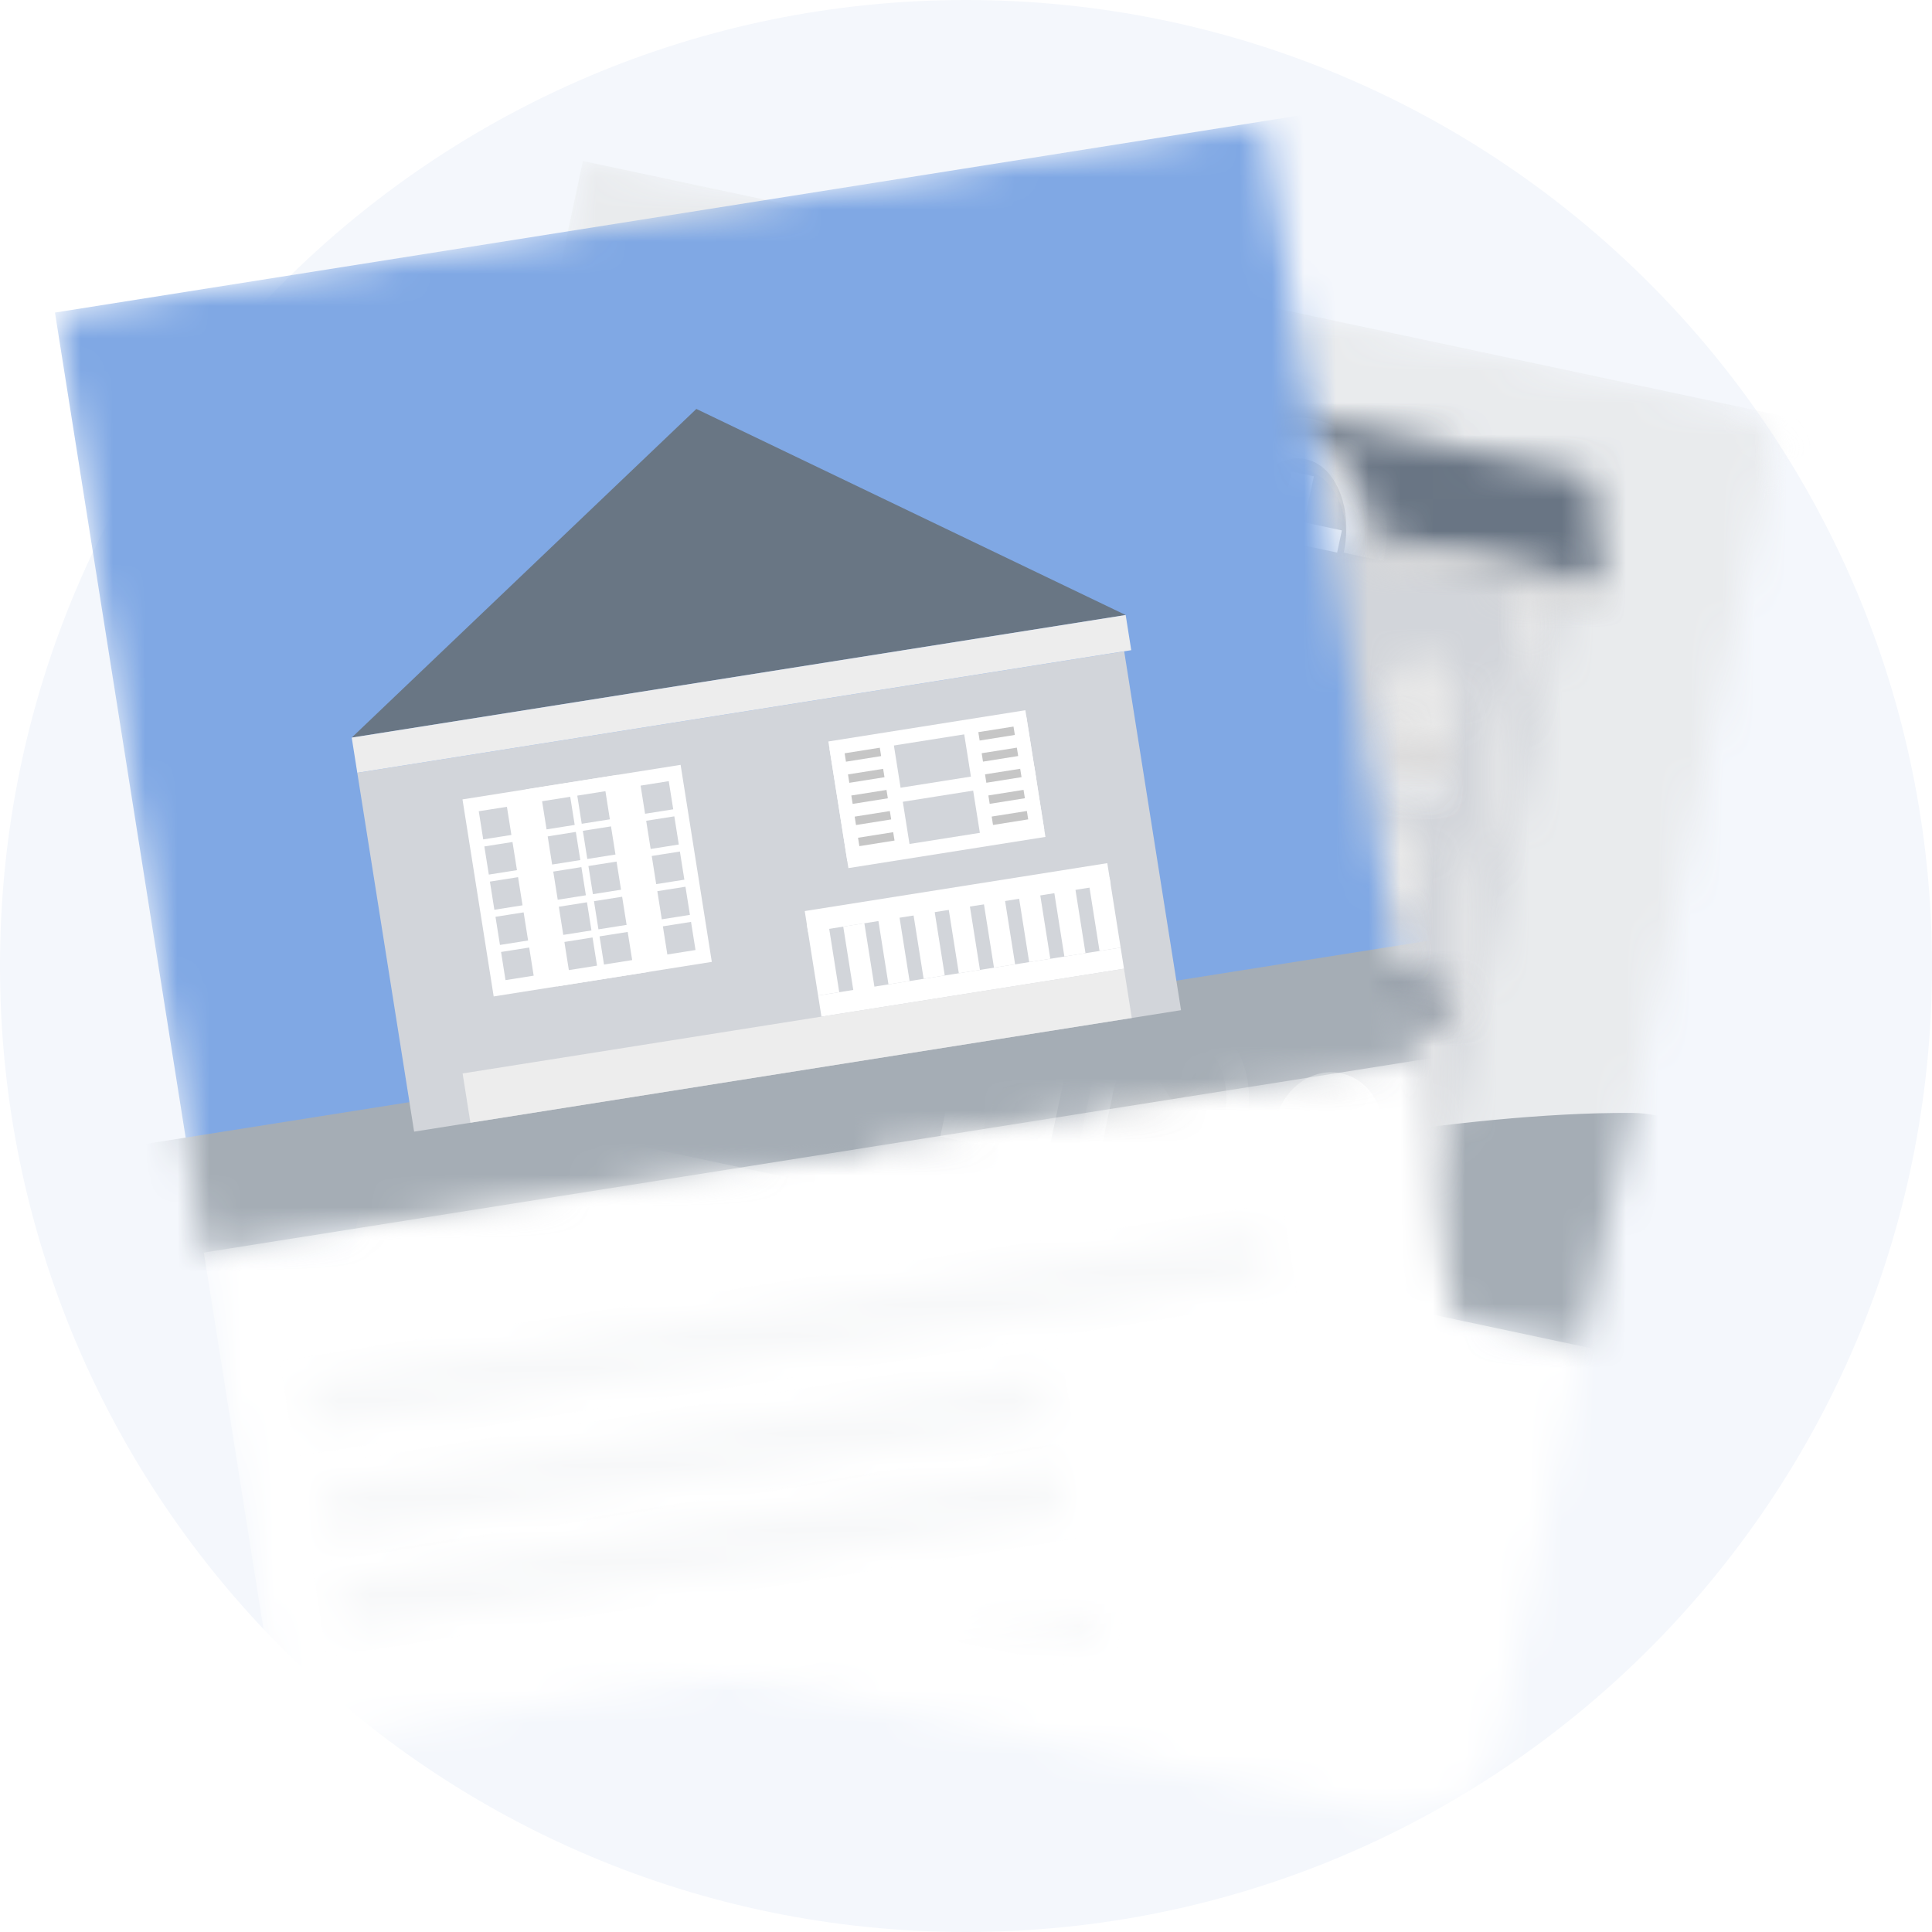 <svg width="60" height="60" fill="none" xmlns="http://www.w3.org/2000/svg"><path fill-rule="evenodd" clip-rule="evenodd" d="M30 60C13.431 60 0 46.569 0 30 0 13.431 13.431 0 30 0c16.569 0 30 13.431 30 30 0 16.569-13.431 30-30 30z" fill="#F4F7FC"/><mask id="a" maskUnits="userSpaceOnUse" x="0" y="0" width="60" height="60"><path fill-rule="evenodd" clip-rule="evenodd" d="M30 60C13.431 60 0 46.569 0 30 0 13.431 13.431 0 30 0c16.569 0 30 13.431 30 30 0 16.569-13.431 30-30 30z" fill="#fff"/></mask><g mask="url(#a)"><mask id="b" maskUnits="userSpaceOnUse" x="11" y="4" width="45" height="38"><path fill-rule="evenodd" clip-rule="evenodd" d="M18.102 5l37.17 7.9-6.145 28.91-37.17-7.9L18.102 5z" fill="#fff"/></mask><g mask="url(#b)" fill-rule="evenodd" clip-rule="evenodd"><path d="M18.102 5l38.546 8.193-6.437 30.286-38.546-8.193L18.102 5z" fill="#E9EBED"/><path d="M52.372 44.502L8.797 35.24l2.783-9.284s4.365 5.153 10.769 6.794c6.403 1.64 15.7 3.281 15.7 3.281s7.19-1.5 12.618-1.468c5.429.032 1.705 9.94 1.705 9.94z" fill="#A5ADB5"/></g><mask id="c" maskUnits="userSpaceOnUse" x="8" y="33" width="42" height="24"><path fill-rule="evenodd" clip-rule="evenodd" d="M11.957 33.91l37.17 7.9-3.22 15.143-37.169-7.9 3.22-15.144z" fill="#fff"/></mask><g mask="url(#c)"><path fill-rule="evenodd" clip-rule="evenodd" d="M11.957 33.91l38.546 8.193-3.511 16.52-38.546-8.194 3.511-16.52z" fill="#fff"/></g><mask id="d" maskUnits="userSpaceOnUse" x="13" y="38" width="30" height="9"><path fill-rule="evenodd" clip-rule="evenodd" d="M13.529 38.79l29.368 6.243-.312 1.468-29.368-6.242.312-1.469z" fill="#fff"/></mask><g mask="url(#d)"><path fill-rule="evenodd" clip-rule="evenodd" d="M12.95 37.9l30.838 6.555-.625 2.936-30.837-6.554.625-2.937z" fill="#F7F8F9"/></g><mask id="e" maskUnits="userSpaceOnUse" x="12" y="42" width="23" height="7"><path fill-rule="evenodd" clip-rule="evenodd" d="M12.826 42.094l22.027 4.682-.312 1.468-22.027-4.681.313-1.469z" fill="#fff"/></mask><g mask="url(#e)"><path fill-rule="evenodd" clip-rule="evenodd" d="M12.248 41.204l23.495 4.994-.624 2.937-23.495-4.994.624-2.937z" fill="#F7F8F9"/></g><mask id="f" maskUnits="userSpaceOnUse" x="11" y="44" width="24" height="8"><path fill-rule="evenodd" clip-rule="evenodd" d="M12.218 44.958l22.026 4.681-.312 1.469-22.026-4.682.312-1.468z" fill="#fff"/></mask><g mask="url(#f)"><path fill-rule="evenodd" clip-rule="evenodd" d="M11.64 44.067l23.495 4.994-.625 2.937-23.494-4.994.624-2.937z" fill="#F7F8F9"/></g><mask id="g" maskUnits="userSpaceOnUse" x="26" y="11" width="24" height="30"><path fill-rule="evenodd" clip-rule="evenodd" d="M32.262 11.192L49.38 14.83l-5.465 25.71-17.117-3.64 5.464-25.708z" fill="#fff"/></mask><g mask="url(#g)"><path fill-rule="evenodd" clip-rule="evenodd" d="M24.747 38.935l20.215 4.296 6.296-29.62-20.215-4.297-6.296 29.62z" fill="#D2D5DA"/></g><mask id="h" maskUnits="userSpaceOnUse" x="27" y="14" width="6" height="24"><path fill-rule="evenodd" clip-rule="evenodd" d="M32.11 14.46l.519.11-4.794 22.551-.519-.11 4.794-22.552z" fill="#fff"/></mask><g mask="url(#h)"><path fill-rule="evenodd" clip-rule="evenodd" d="M25.265 39.045l3.616.768 5.625-26.463-3.616-.768-5.625 26.463z" fill="#F6F6F6"/></g><mask id="i" maskUnits="userSpaceOnUse" x="31" y="15" width="2" height="2"><path fill-rule="evenodd" clip-rule="evenodd" d="M31.976 15.09l.518.111-.268 1.263-.519-.11.269-1.263z" fill="#fff"/></mask><g mask="url(#i)"><path fill-rule="evenodd" clip-rule="evenodd" d="M29.83 17.573l3.615.77.927-4.361-3.616-.769-.927 4.36z" fill="#ECECEC"/></g><mask id="j" maskUnits="userSpaceOnUse" x="42" y="17" width="7" height="24"><path fill-rule="evenodd" clip-rule="evenodd" d="M47.57 17.746l.52.11-4.794 22.551-.519-.11 4.794-22.551z" fill="#fff"/></mask><g mask="url(#j)"><path fill-rule="evenodd" clip-rule="evenodd" d="M40.726 42.331l3.616.769 5.625-26.464-3.616-.768-5.625 26.463z" fill="#EFEFEF"/></g><mask id="k" maskUnits="userSpaceOnUse" x="47" y="18" width="1" height="2"><path fill-rule="evenodd" clip-rule="evenodd" d="M47.436 18.377l.52.11-.27 1.264-.518-.11.268-1.264z" fill="#fff"/></mask><g mask="url(#k)"><path fill-rule="evenodd" clip-rule="evenodd" d="M45.29 20.86l3.616.768.927-4.36-3.616-.769-.927 4.36z" fill="#E8E8E8"/></g><mask id="l" maskUnits="userSpaceOnUse" x="29" y="27" width="1" height="2"><path fill-rule="evenodd" clip-rule="evenodd" d="M29.358 27.405l.519.11-.269 1.264-.518-.11.268-1.264z" fill="#fff"/></mask><g mask="url(#l)"><path fill-rule="evenodd" clip-rule="evenodd" d="M27.212 29.888l3.616.769.927-4.36-3.616-.77-.927 4.361z" fill="#ECECEC"/></g><mask id="m" maskUnits="userSpaceOnUse" x="27" y="36" width="1" height="2"><path fill-rule="evenodd" clip-rule="evenodd" d="M27.412 36.562l.518.11-.095.45-.519-.111.096-.449z" fill="#fff"/></mask><g mask="url(#m)"><path fill-rule="evenodd" clip-rule="evenodd" d="M25.265 39.045l3.616.768.927-4.36-3.616-.769-.927 4.36z" fill="#ECECEC"/></g><mask id="n" maskUnits="userSpaceOnUse" x="44" y="30" width="2" height="3"><path fill-rule="evenodd" clip-rule="evenodd" d="M44.819 30.692l.519.11-.269 1.263-.519-.11.269-1.263z" fill="#fff"/></mask><g mask="url(#n)"><path fill-rule="evenodd" clip-rule="evenodd" d="M42.672 33.174l3.617.769.926-4.36-3.616-.77-.926 4.361z" fill="#E8E8E8"/></g><mask id="o" maskUnits="userSpaceOnUse" x="42" y="39" width="2" height="2"><path fill-rule="evenodd" clip-rule="evenodd" d="M42.873 39.849l.518.11-.095.448-.519-.11.096-.448z" fill="#fff"/></mask><g mask="url(#o)"><path fill-rule="evenodd" clip-rule="evenodd" d="M40.726 42.331l3.616.769.927-4.36-3.616-.77-.927 4.361z" fill="#E8E8E8"/></g><mask id="p" maskUnits="userSpaceOnUse" x="28" y="36" width="2" height="2"><path fill-rule="evenodd" clip-rule="evenodd" d="M28.45 36.783l1.037.22-.096.449-1.037-.22.095-.45z" fill="#fff"/></mask><g mask="url(#p)"><path fill-rule="evenodd" clip-rule="evenodd" d="M26.303 39.265l4.135.88.927-4.361-4.135-.88-.927 4.361z" fill="#F3F3F3"/></g><mask id="q" maskUnits="userSpaceOnUse" x="29" y="37" width="3" height="1"><path fill-rule="evenodd" clip-rule="evenodd" d="M30.005 37.114l1.038.22-.096.449-1.037-.22.095-.45z" fill="#fff"/></mask><g mask="url(#q)"><path fill-rule="evenodd" clip-rule="evenodd" d="M27.859 39.596l4.135.879.927-4.36-4.135-.88-.927 4.361z" fill="#F3F3F3"/></g><mask id="r" maskUnits="userSpaceOnUse" x="31" y="37" width="2" height="2"><path fill-rule="evenodd" clip-rule="evenodd" d="M31.561 37.444l1.038.22-.095.45-1.038-.221.095-.449z" fill="#fff"/></mask><g mask="url(#r)"><path fill-rule="evenodd" clip-rule="evenodd" d="M29.415 39.927l4.135.879.927-4.36-4.135-.88-.927 4.36z" fill="#F3F3F3"/></g><mask id="s" maskUnits="userSpaceOnUse" x="38" y="38" width="2" height="2"><path fill-rule="evenodd" clip-rule="evenodd" d="M38.305 38.878l1.037.22-.095.449-1.038-.22.096-.45z" fill="#fff"/></mask><g mask="url(#s)"><path fill-rule="evenodd" clip-rule="evenodd" d="M36.158 41.36l4.135.88.927-4.361-4.135-.88-.927 4.361z" fill="#F3F3F3"/></g><mask id="t" maskUnits="userSpaceOnUse" x="39" y="39" width="2" height="1"><path fill-rule="evenodd" clip-rule="evenodd" d="M39.861 39.208l1.037.22-.095.45-1.037-.221.095-.449z" fill="#fff"/></mask><g mask="url(#t)"><path fill-rule="evenodd" clip-rule="evenodd" d="M37.715 41.691l4.134.879.927-4.36-4.135-.88-.926 4.361z" fill="#F3F3F3"/></g><mask id="u" maskUnits="userSpaceOnUse" x="41" y="39" width="2" height="2"><path fill-rule="evenodd" clip-rule="evenodd" d="M41.417 39.54l1.038.22-.096.448-1.037-.22.095-.449z" fill="#fff"/></mask><g mask="url(#u)"><path fill-rule="evenodd" clip-rule="evenodd" d="M39.27 42.022l4.136.879.927-4.36-4.135-.88-.927 4.36z" fill="#F3F3F3"/></g><mask id="v" maskUnits="userSpaceOnUse" x="32" y="15" width="2" height="2"><path fill-rule="evenodd" clip-rule="evenodd" d="M32.879 15.943l1.037.22-.134.632-1.037-.22.134-.632z" fill="#fff"/></mask><g mask="url(#v)"><path fill-rule="evenodd" clip-rule="evenodd" d="M30.867 17.794l4.134.879.793-3.73-4.135-.878-.792 3.729z" fill="#F3F3F3"/></g><mask id="w" maskUnits="userSpaceOnUse" x="34" y="16" width="2" height="2"><path fill-rule="evenodd" clip-rule="evenodd" d="M34.175 16.219l1.038.22-.134.632-1.038-.22.135-.632z" fill="#fff"/></mask><g mask="url(#w)"><path fill-rule="evenodd" clip-rule="evenodd" d="M32.163 18.07l4.135.878.793-3.729-4.135-.878-.793 3.729z" fill="#F3F3F3"/></g><mask id="x" maskUnits="userSpaceOnUse" x="33" y="17" width="2" height="1"><path fill-rule="evenodd" clip-rule="evenodd" d="M33.196 17l1.038.221-.135.631-1.037-.22.134-.632z" fill="#fff"/></mask><g mask="url(#x)"><path fill-rule="evenodd" clip-rule="evenodd" d="M31.184 18.852l4.135.878.792-3.729-4.134-.878-.793 3.729z" fill="#F3F3F3"/></g><mask id="y" maskUnits="userSpaceOnUse" x="29" y="29" width="3" height="2"><path fill-rule="evenodd" clip-rule="evenodd" d="M29.993 29.52l1.037.22-.134.632-1.037-.22.134-.632z" fill="#fff"/></mask><g mask="url(#y)"><path fill-rule="evenodd" clip-rule="evenodd" d="M27.98 31.371l4.135.88.793-3.73-4.135-.879-.792 3.73z" fill="#F3F3F3"/></g><mask id="z" maskUnits="userSpaceOnUse" x="31" y="29" width="2" height="2"><path fill-rule="evenodd" clip-rule="evenodd" d="M31.29 29.796l1.037.22-.134.632-1.038-.22.135-.632z" fill="#fff"/></mask><g mask="url(#z)"><path fill-rule="evenodd" clip-rule="evenodd" d="M29.277 31.647l4.135.879.793-3.729-4.135-.879-.793 3.73z" fill="#F3F3F3"/></g><mask id="A" maskUnits="userSpaceOnUse" x="29" y="27" width="16" height="5"><path fill-rule="evenodd" clip-rule="evenodd" d="M29.877 27.516l15.043 3.197-.269 1.263-15.043-3.197.269-1.263z" fill="#fff"/></mask><g mask="url(#A)"><path fill-rule="evenodd" clip-rule="evenodd" d="M27.73 29.998l18.14 3.856.928-4.36-18.14-3.856-.928 4.36z" fill="#697584"/></g><mask id="B" maskUnits="userSpaceOnUse" x="29" y="28" width="16" height="4"><path fill-rule="evenodd" clip-rule="evenodd" d="M29.675 28.463l15.043 3.197-.067.316-15.043-3.197.067-.316z" fill="#fff"/></mask><g mask="url(#B)"><path fill-rule="evenodd" clip-rule="evenodd" d="M27.73 29.998l18.14 3.856.726-3.413-18.14-3.856-.726 3.413z" fill="#ECECEC"/></g><mask id="C" maskUnits="userSpaceOnUse" x="36" y="37" width="1" height="1"><path fill-rule="evenodd" clip-rule="evenodd" d="M36.498 37.174l.26.055-.135.631-.259-.055.134-.631z" fill="#fff"/></mask><g mask="url(#C)"><path fill-rule="evenodd" clip-rule="evenodd" d="M34.486 39.025l3.357.713.793-3.729-3.357-.713-.793 3.729z" fill="#fff"/></g><mask id="D" maskUnits="userSpaceOnUse" x="30" y="11" width="20" height="8"><path fill-rule="evenodd" clip-rule="evenodd" d="M42.47 16.662c.173-1.449-.582-2.764-1.783-3.02-1.202-.255-2.426.64-2.857 2.033l-7.276-1.546 1.68-2.943 17.173 3.65.34 3.372-7.277-1.546z" fill="#fff"/></mask><g mask="url(#D)"><path fill-rule="evenodd" clip-rule="evenodd" d="M28.676 15.348l22.29 4.738 1.33-6.255-22.29-4.738-1.33 6.255z" fill="#697584"/></g><mask id="E" maskUnits="userSpaceOnUse" x="30" y="14" width="8" height="3"><path fill-rule="evenodd" clip-rule="evenodd" d="M30.554 14.129l7.262 1.543-.135.632-7.262-1.544.135-.631z" fill="#fff"/></mask><g mask="url(#E)"><path fill-rule="evenodd" clip-rule="evenodd" d="M28.541 15.98l10.36 2.202.793-3.73-10.36-2.201-.793 3.729z" fill="#D9D9D9"/></g><mask id="F" maskUnits="userSpaceOnUse" x="42" y="16" width="8" height="3"><path fill-rule="evenodd" clip-rule="evenodd" d="M42.484 16.665l7.262 1.543-.134.632-7.262-1.544.134-.631z" fill="#fff"/></mask><g mask="url(#F)"><path fill-rule="evenodd" clip-rule="evenodd" d="M40.472 18.516l10.36 2.202.792-3.73-10.36-2.201-.792 3.729z" fill="#D9D9D9"/></g><mask id="G" maskUnits="userSpaceOnUse" x="37" y="13" width="6" height="5"><path fill-rule="evenodd" clip-rule="evenodd" d="M42.35 17.296l-4.669-.992c.334-1.57 1.65-2.62 2.939-2.346" fill="#fff"/></mask><g mask="url(#G)"><path d="M42.35 17.296c.334-1.57-.441-3.064-1.73-3.338-1.29-.274-2.605.776-2.938 2.346" stroke="#D9D9D9" stroke-width="1.267"/></g><mask id="H" maskUnits="userSpaceOnUse" x="37" y="13" width="6" height="5"><path fill-rule="evenodd" clip-rule="evenodd" d="M42.35 17.296l-4.669-.992c.371-1.744 1.717-2.936 3.006-2.662" fill="#fff"/></mask><g mask="url(#H)"><path d="M42.35 17.296c.37-1.744-.374-3.38-1.663-3.654-1.29-.274-2.635.918-3.005 2.662" stroke="#FAFAFA" stroke-width="1.267"/></g><mask id="I" maskUnits="userSpaceOnUse" x="39" y="15" width="3" height="3"><path fill-rule="evenodd" clip-rule="evenodd" d="M39.814 17.747c-.573-.122-.917-.786-.769-1.483.149-.698.733-1.165 1.306-1.043.573.122.918.786.77 1.484-.149.697-.734 1.164-1.307 1.042z" fill="#fff"/></mask><g mask="url(#I)"><path fill-rule="evenodd" clip-rule="evenodd" d="M36.899 18.746l5.172 1.1 1.196-5.624-5.173-1.1-1.195 5.624z" fill="#E5E5E5"/></g><path d="M40.385 15.063l-.608 2.86m-.87-1.68l2.348.5" stroke="#FAFAFA" stroke-width=".704" stroke-linecap="square"/><mask id="J" maskUnits="userSpaceOnUse" x="32" y="19" width="4" height="4"><path fill-rule="evenodd" clip-rule="evenodd" d="M33.245 19.321l2.075.441-.537 2.526-2.075-.441.537-2.526z" fill="#fff"/></mask><g mask="url(#J)"><path fill-rule="evenodd" clip-rule="evenodd" d="M30.83 23.067l5.172 1.099 1.196-5.623-5.172-1.1-1.196 5.624z" fill="#E8E8E8"/></g><mask id="K" maskUnits="userSpaceOnUse" x="32" y="21" width="3" height="2"><path fill-rule="evenodd" clip-rule="evenodd" d="M32.775 21.531l2.075.441-.067.316-2.075-.44.067-.317z" fill="#fff"/></mask><g mask="url(#K)"><path fill-rule="evenodd" clip-rule="evenodd" d="M30.83 23.067l5.172 1.099.726-3.413-5.172-1.1-.726 3.414z" fill="#fff"/></g><mask id="L" maskUnits="userSpaceOnUse" x="32" y="21" width="3" height="2"><path fill-rule="evenodd" clip-rule="evenodd" d="M32.708 21.847l2.075.441-.067.316-2.075-.441.067-.316z" fill="#fff"/></mask><g mask="url(#L)"><path fill-rule="evenodd" clip-rule="evenodd" d="M30.763 23.382l5.172 1.1.726-3.413-5.172-1.1-.726 3.413z" fill="#F6F6F6"/></g><mask id="M" maskUnits="userSpaceOnUse" x="33" y="18" width="3" height="3"><path fill-rule="evenodd" clip-rule="evenodd" d="M34.014 20.805c-.573-.122-.917-.786-.769-1.484.148-.698.733-1.164 1.306-1.043.573.122.917.787.769 1.484-.148.698-.733 1.164-1.306 1.043z" fill="#fff"/></mask><g mask="url(#M)"><path fill-rule="evenodd" clip-rule="evenodd" d="M31.099 21.804l5.172 1.099 1.195-5.623-5.172-1.1-1.195 5.624z" fill="#E8E8E8"/></g><mask id="N" maskUnits="userSpaceOnUse" x="32" y="20" width="4" height="2"><path fill-rule="evenodd" clip-rule="evenodd" d="M32.977 20.584l2.075.441-.202.947-2.075-.44.202-.948z" fill="#fff"/></mask><g mask="url(#N)"><path fill-rule="evenodd" clip-rule="evenodd" d="M30.897 22.75l5.173 1.1.86-4.045-5.173-1.099-.86 4.045z" fill="#D9D8D8"/></g><mask id="O" maskUnits="userSpaceOnUse" x="37" y="20" width="4" height="4"><path fill-rule="evenodd" clip-rule="evenodd" d="M38.173 20.369l2.075.44-.537 2.526-2.075-.44.537-2.526z" fill="#fff"/></mask><g mask="url(#O)"><path fill-rule="evenodd" clip-rule="evenodd" d="M35.758 24.114l5.172 1.1 1.196-5.624-5.173-1.1-1.195 5.624z" fill="#E8E8E8"/></g><mask id="P" maskUnits="userSpaceOnUse" x="37" y="22" width="3" height="2"><path fill-rule="evenodd" clip-rule="evenodd" d="M37.703 22.579l2.075.44-.067.317-2.075-.441.067-.316z" fill="#fff"/></mask><g mask="url(#P)"><path fill-rule="evenodd" clip-rule="evenodd" d="M35.758 24.114l5.172 1.1.726-3.414-5.172-1.1-.726 3.414z" fill="#fff"/></g><mask id="Q" maskUnits="userSpaceOnUse" x="37" y="22" width="3" height="2"><path fill-rule="evenodd" clip-rule="evenodd" d="M37.636 22.895l2.075.44-.067.316-2.075-.44.067-.316z" fill="#fff"/></mask><g mask="url(#Q)"><path fill-rule="evenodd" clip-rule="evenodd" d="M35.69 24.43l5.173 1.1.726-3.414-5.173-1.1-.725 3.414z" fill="#F6F6F6"/></g><mask id="R" maskUnits="userSpaceOnUse" x="38" y="19" width="3" height="3"><path fill-rule="evenodd" clip-rule="evenodd" d="M38.942 21.852c-.573-.122-.917-.786-.77-1.484.15-.697.734-1.164 1.307-1.042.573.122.917.786.769 1.483-.148.698-.733 1.165-1.306 1.043z" fill="#fff"/></mask><g mask="url(#R)"><path fill-rule="evenodd" clip-rule="evenodd" d="M36.026 22.851l5.173 1.1 1.195-5.624-5.172-1.1-1.196 5.624z" fill="#E8E8E8"/></g><mask id="S" maskUnits="userSpaceOnUse" x="37" y="21" width="3" height="3"><path fill-rule="evenodd" clip-rule="evenodd" d="M37.904 21.631l2.075.442-.201.947-2.075-.441.201-.948z" fill="#fff"/></mask><g mask="url(#S)"><path fill-rule="evenodd" clip-rule="evenodd" d="M35.825 23.798l5.172 1.1.86-4.045-5.172-1.1-.86 4.045z" fill="#D9D8D8"/></g><mask id="T" maskUnits="userSpaceOnUse" x="42" y="21" width="4" height="4"><path fill-rule="evenodd" clip-rule="evenodd" d="M43.1 21.416l2.076.44-.537 2.527-2.075-.441.537-2.526z" fill="#fff"/></mask><g mask="url(#T)"><path fill-rule="evenodd" clip-rule="evenodd" d="M40.686 25.162l5.172 1.099 1.196-5.624-5.173-1.099-1.195 5.623z" fill="#E8E8E8"/></g><mask id="U" maskUnits="userSpaceOnUse" x="42" y="23" width="3" height="2"><path fill-rule="evenodd" clip-rule="evenodd" d="M42.63 23.626l2.076.441-.067.316-2.075-.441.067-.316z" fill="#fff"/></mask><g mask="url(#U)"><path fill-rule="evenodd" clip-rule="evenodd" d="M40.686 25.162l5.172 1.099.726-3.413-5.173-1.1-.725 3.413z" fill="#fff"/></g><mask id="V" maskUnits="userSpaceOnUse" x="42" y="23" width="3" height="2"><path fill-rule="evenodd" clip-rule="evenodd" d="M42.564 23.942l2.075.441-.067.316-2.075-.441.067-.316z" fill="#fff"/></mask><g mask="url(#V)"><path fill-rule="evenodd" clip-rule="evenodd" d="M40.619 25.477l5.172 1.1.726-3.414-5.173-1.099-.725 3.413z" fill="#F6F6F6"/></g><mask id="W" maskUnits="userSpaceOnUse" x="43" y="20" width="3" height="3"><path fill-rule="evenodd" clip-rule="evenodd" d="M43.87 22.9c-.573-.122-.917-.787-.77-1.484.149-.698.734-1.164 1.307-1.043.573.122.917.786.769 1.484-.149.698-.733 1.164-1.306 1.043z" fill="#fff"/></mask><g mask="url(#W)"><path fill-rule="evenodd" clip-rule="evenodd" d="M40.954 23.898l5.173 1.1 1.195-5.624-5.172-1.099-1.196 5.623z" fill="#E8E8E8"/></g><mask id="X" maskUnits="userSpaceOnUse" x="42" y="22" width="3" height="3"><path fill-rule="evenodd" clip-rule="evenodd" d="M42.832 22.679l2.075.44-.201.948-2.075-.44.201-.948z" fill="#fff"/></mask><g mask="url(#X)"><path fill-rule="evenodd" clip-rule="evenodd" d="M40.753 24.846l5.172 1.1.86-4.046-5.172-1.099-.86 4.045z" fill="#D9D8D8"/></g><mask id="Y" maskUnits="userSpaceOnUse" x="31" y="24" width="4" height="4"><path fill-rule="evenodd" clip-rule="evenodd" d="M32.171 24.373l2.075.441-.537 2.526-2.075-.44.537-2.527z" fill="#fff"/></mask><g mask="url(#Y)"><path fill-rule="evenodd" clip-rule="evenodd" d="M29.756 28.119l5.173 1.1 1.195-5.624-5.172-1.1-1.196 5.624z" fill="#E8E8E8"/></g><mask id="Z" maskUnits="userSpaceOnUse" x="31" y="26" width="3" height="2"><path fill-rule="evenodd" clip-rule="evenodd" d="M31.701 26.583l2.075.441-.067.316-2.075-.44.067-.317z" fill="#fff"/></mask><g mask="url(#Z)"><path fill-rule="evenodd" clip-rule="evenodd" d="M29.756 28.119l5.173 1.1.725-3.414-5.172-1.1-.726 3.414z" fill="#fff"/></g><mask id="aa" maskUnits="userSpaceOnUse" x="31" y="26" width="3" height="2"><path fill-rule="evenodd" clip-rule="evenodd" d="M31.634 26.9l2.075.44-.067.316-2.075-.441.067-.316z" fill="#fff"/></mask><g mask="url(#aa)"><path fill-rule="evenodd" clip-rule="evenodd" d="M29.69 28.434l5.172 1.1.725-3.413-5.172-1.1-.726 3.413z" fill="#F6F6F6"/></g><mask id="ab" maskUnits="userSpaceOnUse" x="32" y="23" width="3" height="3"><path fill-rule="evenodd" clip-rule="evenodd" d="M32.94 25.857c-.573-.122-.917-.786-.769-1.484.148-.698.733-1.164 1.306-1.042.573.121.917.786.77 1.483-.15.698-.734 1.164-1.307 1.043z" fill="#fff"/></mask><g mask="url(#ab)"><path fill-rule="evenodd" clip-rule="evenodd" d="M30.025 26.856l5.172 1.099 1.195-5.623-5.172-1.1-1.195 5.624z" fill="#E8E8E8"/></g><mask id="ac" maskUnits="userSpaceOnUse" x="31" y="25" width="3" height="3"><path fill-rule="evenodd" clip-rule="evenodd" d="M31.903 25.636l2.075.441-.202.947-2.075-.44.202-.948z" fill="#fff"/></mask><g mask="url(#ac)"><path fill-rule="evenodd" clip-rule="evenodd" d="M29.823 27.803l5.173 1.1.86-4.045-5.173-1.1-.86 4.045z" fill="#D9D8D8"/></g><mask id="ad" maskUnits="userSpaceOnUse" x="36" y="25" width="4" height="4"><path fill-rule="evenodd" clip-rule="evenodd" d="M37.1 25.42l2.074.442-.537 2.526-2.075-.441.537-2.526z" fill="#fff"/></mask><g mask="url(#ad)"><path fill-rule="evenodd" clip-rule="evenodd" d="M34.684 29.166l5.173 1.1 1.195-5.624-5.172-1.1-1.196 5.624z" fill="#E8E8E8"/></g><mask id="ae" maskUnits="userSpaceOnUse" x="36" y="27" width="3" height="2"><path fill-rule="evenodd" clip-rule="evenodd" d="M36.63 27.63l2.074.442-.067.316-2.075-.441.067-.316z" fill="#fff"/></mask><g mask="url(#ae)"><path fill-rule="evenodd" clip-rule="evenodd" d="M34.684 29.166l5.172 1.1.726-3.414-5.172-1.1-.726 3.414z" fill="#fff"/></g><mask id="af" maskUnits="userSpaceOnUse" x="36" y="27" width="3" height="2"><path fill-rule="evenodd" clip-rule="evenodd" d="M36.562 27.947l2.075.44-.067.316-2.075-.44.067-.316z" fill="#fff"/></mask><g mask="url(#af)"><path fill-rule="evenodd" clip-rule="evenodd" d="M34.617 29.482l5.172 1.1.726-3.414-5.172-1.1-.726 3.414z" fill="#F6F6F6"/></g><mask id="ag" maskUnits="userSpaceOnUse" x="37" y="24" width="3" height="3"><path fill-rule="evenodd" clip-rule="evenodd" d="M37.868 26.904c-.573-.122-.917-.786-.769-1.483.148-.698.733-1.165 1.306-1.043.573.122.917.786.769 1.484-.148.697-.733 1.164-1.306 1.042z" fill="#fff"/></mask><g mask="url(#ag)"><path fill-rule="evenodd" clip-rule="evenodd" d="M34.953 27.903l5.172 1.1 1.195-5.624-5.172-1.1-1.195 5.624z" fill="#E8E8E8"/></g><mask id="ah" maskUnits="userSpaceOnUse" x="36" y="26" width="3" height="3"><path fill-rule="evenodd" clip-rule="evenodd" d="M36.83 26.683l2.075.442-.2.947-2.076-.441.202-.948z" fill="#fff"/></mask><g mask="url(#ah)"><path fill-rule="evenodd" clip-rule="evenodd" d="M34.751 28.85l5.173 1.1.86-4.045-5.173-1.1-.86 4.045z" fill="#D9D8D8"/></g><mask id="ai" maskUnits="userSpaceOnUse" x="41" y="26" width="4" height="4"><path fill-rule="evenodd" clip-rule="evenodd" d="M42.027 26.468l2.075.441-.537 2.526-2.075-.441.537-2.526z" fill="#fff"/></mask><g mask="url(#ai)"><path fill-rule="evenodd" clip-rule="evenodd" d="M39.612 30.213l5.172 1.1 1.196-5.624-5.173-1.099-1.195 5.623z" fill="#E8E8E8"/></g><mask id="aj" maskUnits="userSpaceOnUse" x="41" y="28" width="3" height="2"><path fill-rule="evenodd" clip-rule="evenodd" d="M41.557 28.678l2.075.441-.067.316-2.075-.441.067-.316z" fill="#fff"/></mask><g mask="url(#aj)"><path fill-rule="evenodd" clip-rule="evenodd" d="M39.612 30.214l5.172 1.099.726-3.413-5.172-1.1-.726 3.414z" fill="#fff"/></g><mask id="ak" maskUnits="userSpaceOnUse" x="41" y="28" width="3" height="2"><path fill-rule="evenodd" clip-rule="evenodd" d="M41.49 28.994l2.075.441-.067.316-2.075-.441.067-.316z" fill="#fff"/></mask><g mask="url(#ak)"><path fill-rule="evenodd" clip-rule="evenodd" d="M39.545 30.53l5.172 1.099.726-3.414-5.173-1.099-.725 3.413z" fill="#F6F6F6"/></g><mask id="al" maskUnits="userSpaceOnUse" x="41" y="25" width="4" height="3"><path fill-rule="evenodd" clip-rule="evenodd" d="M42.796 27.951c-.573-.121-.917-.785-.77-1.483.15-.698.734-1.164 1.307-1.043.573.122.917.787.769 1.484-.148.698-.733 1.164-1.306 1.043z" fill="#fff"/></mask><g mask="url(#al)"><path fill-rule="evenodd" clip-rule="evenodd" d="M39.88 28.95l5.173 1.1 1.195-5.624-5.172-1.099-1.196 5.623z" fill="#E8E8E8"/></g><mask id="am" maskUnits="userSpaceOnUse" x="41" y="27" width="3" height="3"><path fill-rule="evenodd" clip-rule="evenodd" d="M41.758 27.731l2.075.441-.201.947-2.075-.44.201-.948z" fill="#fff"/></mask><g mask="url(#am)"><path fill-rule="evenodd" clip-rule="evenodd" d="M39.68 29.898l5.172 1.1.86-4.046-5.173-1.099-.86 4.045z" fill="#D9D8D8"/></g><path d="M39.678 37.52l.537-2.527c.148-.697.733-1.164 1.306-1.042.573.122.917.786.769 1.483v0l-.537 2.526" stroke="#fff" stroke-width="1.267"/><mask id="an" maskUnits="userSpaceOnUse" x="39" y="33" width="4" height="5"><path fill-rule="evenodd" clip-rule="evenodd" d="M42.29 35.434l-.537 2.526-2.075-.44.537-2.527c.148-.697.733-1.164 1.306-1.042.573.122.917.786.769 1.483z" fill="#fff"/></mask><g mask="url(#an)"><path fill-rule="evenodd" clip-rule="evenodd" d="M37.8 38.739l5.172 1.1 1.464-6.887-5.172-1.1L37.8 38.74z" fill="#E8E8E8"/></g><mask id="ao" maskUnits="userSpaceOnUse" x="40" y="33" width="3" height="4"><path fill-rule="evenodd" clip-rule="evenodd" d="M42.155 36.066l-2.075-.441.068-.316.067-.316c.148-.697.733-1.164 1.306-1.042.573.122.917.786.769 1.483l-.135.632z" fill="#fff"/></mask><g mask="url(#ao)"><path fill-rule="evenodd" clip-rule="evenodd" d="M38.203 36.844l5.172 1.1 1.061-4.992-5.172-1.1-1.061 4.992z" fill="#D9D8D8"/></g><mask id="ap" maskUnits="userSpaceOnUse" x="39" y="37" width="3" height="1"><path fill-rule="evenodd" clip-rule="evenodd" d="M39.745 37.204l2.075.44-.067.317-2.075-.442.067-.315z" fill="#fff"/></mask><g mask="url(#ap)"><path fill-rule="evenodd" clip-rule="evenodd" d="M37.8 38.739l5.172 1.1.726-3.414-5.173-1.1-.725 3.414z" fill="#fff"/></g><mask id="aq" maskUnits="userSpaceOnUse" x="39" y="37" width="4" height="2"><path fill-rule="evenodd" clip-rule="evenodd" d="M39.226 37.093l3.113.662-.135.631-3.112-.661.134-.632z" fill="#fff"/></mask><g mask="url(#aq)"><path fill-rule="evenodd" clip-rule="evenodd" d="M37.214 38.944l6.21 1.32.793-3.729-6.21-1.32-.793 3.73z" fill="#fff"/></g><mask id="ar" maskUnits="userSpaceOnUse" x="39" y="37" width="4" height="2"><path fill-rule="evenodd" clip-rule="evenodd" d="M39.092 37.725l3.112.661-.067.316-3.112-.661.067-.316z" fill="#fff"/></mask><g mask="url(#ar)"><path fill-rule="evenodd" clip-rule="evenodd" d="M37.147 39.26l6.21 1.32.725-3.413-6.21-1.32-.725 3.413z" fill="#F6F6F6"/></g><path d="M29.822 35.425l.537-2.526c.148-.698.733-1.165 1.306-1.043.573.122.917.786.769 1.483v0l-.537 2.526" stroke="#fff" stroke-width="1.267"/><mask id="as" maskUnits="userSpaceOnUse" x="29" y="31" width="4" height="5"><path fill-rule="evenodd" clip-rule="evenodd" d="M32.434 33.34l-.537 2.525-2.075-.44.537-2.526c.148-.698.733-1.165 1.306-1.043.573.122.917.786.769 1.483z" fill="#fff"/></mask><g mask="url(#as)"><path fill-rule="evenodd" clip-rule="evenodd" d="M27.944 36.644l5.173 1.1 1.463-6.887-5.172-1.1-1.464 6.887z" fill="#E8E8E8"/></g><mask id="at" maskUnits="userSpaceOnUse" x="30" y="31" width="3" height="3"><path fill-rule="evenodd" clip-rule="evenodd" d="M32.3 33.971l-2.075-.441.067-.316.067-.316c.148-.697.733-1.164 1.306-1.042.573.122.917.786.769 1.483l-.134.632z" fill="#fff"/></mask><g mask="url(#at)"><path fill-rule="evenodd" clip-rule="evenodd" d="M28.347 34.75l5.172 1.099 1.061-4.992-5.172-1.1-1.061 4.992z" fill="#D9D8D8"/></g><mask id="au" maskUnits="userSpaceOnUse" x="29" y="35" width="3" height="1"><path fill-rule="evenodd" clip-rule="evenodd" d="M29.89 35.109l2.074.44-.067.317-2.075-.441.067-.316z" fill="#fff"/></mask><g mask="url(#au)"><path fill-rule="evenodd" clip-rule="evenodd" d="M27.944 36.644l5.173 1.1.725-3.414-5.172-1.1-.726 3.414z" fill="#fff"/></g><mask id="av" maskUnits="userSpaceOnUse" x="29" y="34" width="4" height="3"><path fill-rule="evenodd" clip-rule="evenodd" d="M29.37 34.998l3.113.662-.134.632-3.113-.662.134-.632z" fill="#fff"/></mask><g mask="url(#av)"><path fill-rule="evenodd" clip-rule="evenodd" d="M27.358 36.85l6.21 1.32.793-3.73-6.21-1.32-.793 3.73z" fill="#fff"/></g><mask id="aw" maskUnits="userSpaceOnUse" x="29" y="35" width="4" height="2"><path fill-rule="evenodd" clip-rule="evenodd" d="M29.236 35.63l3.113.661-.067.316-3.113-.661.067-.316z" fill="#fff"/></mask><g mask="url(#aw)"><path fill-rule="evenodd" clip-rule="evenodd" d="M27.291 37.165l6.21 1.32.726-3.413-6.21-1.32-.726 3.413z" fill="#F6F6F6"/></g><mask id="ax" maskUnits="userSpaceOnUse" x="33" y="31" width="6" height="9"><path fill-rule="evenodd" clip-rule="evenodd" d="M37.431 39.16l-4.149-.881.905-4.237c.009-.057.02-.114.032-.172.296-1.395 1.466-2.328 2.611-2.085 1.147.244 1.835 1.572 1.538 2.967l-.036.171-.9 4.238z" fill="#fff"/></mask><g mask="url(#ax)"><path fill-rule="evenodd" clip-rule="evenodd" d="M31.23 40.313l7.248 1.54 2.305-10.846-7.247-1.54-2.305 10.846z" fill="#E8E8E8"/></g><mask id="ay" maskUnits="userSpaceOnUse" x="34" y="34" width="4" height="5"><path fill-rule="evenodd" clip-rule="evenodd" d="M34.826 34.838l2.594.551-.767 3.606-2.593-.55.766-3.607z" fill="#fff"/></mask><g mask="url(#ay)"><path fill-rule="evenodd" clip-rule="evenodd" d="M32.009 40.478l5.69 1.21 1.599-7.518-5.691-1.21-1.598 7.518z" fill="#D9D8D8"/></g><mask id="az" maskUnits="userSpaceOnUse" x="33" y="31" width="6" height="9"><path fill-rule="evenodd" clip-rule="evenodd" d="M34.756 31.344l4.15.882-1.475 6.935-4.15-.882 1.475-6.935z" fill="#fff"/></mask><g mask="url(#az)"><path d="M37.258 39.975l1.074-5.052c.01-.057.024-.113.036-.17.297-1.396-.392-2.724-1.537-2.968-1.146-.243-2.316.69-2.612 2.085a3.177 3.177 0 00-.032.172l-1.078 5.051" stroke="#fff" stroke-width=".704"/></g><mask id="aA" maskUnits="userSpaceOnUse" x="34" y="32" width="4" height="3"><path fill-rule="evenodd" clip-rule="evenodd" d="M34.96 34.207c.186-.872.917-1.456 1.633-1.303.716.152 1.146.982.961 1.854l-2.594-.551z" fill="#fff"/></mask><g mask="url(#aA)"><path fill-rule="evenodd" clip-rule="evenodd" d="M33.083 35.426l5.69 1.21.994-4.676-5.69-1.21-.994 4.676z" fill="#D8D8D8"/></g><mask id="aB" maskUnits="userSpaceOnUse" x="35" y="32" width="3" height="3"><path fill-rule="evenodd" clip-rule="evenodd" d="M35.418 33.318c.318-.336.75-.505 1.175-.415.494.105.852.533.965 1.074l-.907.589-.49-.104-.743-1.144z" fill="#fff"/></mask><g mask="url(#aB)"><path clip-rule="evenodd" d="M35.05 32.752l1.649-1.07 1.303 2.006-1.648 1.071-1.304-2.007z" stroke="#E8E8E8" stroke-width=".704"/></g></g><g filter="url(#filter0_d)"><mask id="aC" maskUnits="userSpaceOnUse" x="0" y="2" width="43" height="36"><path fill-rule="evenodd" clip-rule="evenodd" d="M.707 8.707L38.24 2.763l4.623 29.191L5.331 37.9.707 8.707z" fill="#fff"/></mask><g mask="url(#aC)" fill-rule="evenodd" clip-rule="evenodd"><path d="M.707 8.707L39.63 2.543l4.843 30.581L5.551 39.29.707 8.707z" fill="#80A8E4"/><path d="M3.79 41.886l-.926-7.256 40.824-6.466.872 5.505-40.77 8.217z" fill="#A5ADB5"/></g><path fill="#D2D5DA" d="M10.096 23l23.817-3.772 1.765 11.144-23.817 3.772z"/><path fill="#fff" d="M24.725 22.027l6.119-.97.623 3.934-6.119.969z"/><path fill="#D2D5DA" d="M25.231 22.394l4.807-.761.485 3.059-4.808.76z"/><path fill="#fff" d="M25.221 23.74l5.9-.934.069.436-5.9.934z"/><path fill="#fff" d="M24.76 22.245l1.966-.312.554 3.497-1.966.311z"/><path fill="#C6C6C6" d="M25.231 22.394l1.092-.173.042.26-1.093.174zm.104.656l1.092-.173.042.26-1.093.174zm.104.655l1.092-.173.042.26-1.093.174zm.104.656l1.092-.173.042.26-1.093.174zm.104.656l1.092-.173.042.26-1.093.174z"/><path fill="#fff" d="M28.91 21.587l1.967-.311.554 3.496-1.966.311z"/><path fill="#C6C6C6" d="M29.383 21.737l1.092-.173.042.26-1.093.174zm.104.655l1.092-.173.042.26-1.093.174zm.104.656l1.092-.173.042.26-1.093.174zm.104.655l1.092-.173.042.26-1.093.174zm.103.656l1.092-.173.042.26-1.093.174z"/><path fill="#fff" d="M13.363 23.826l6.774-1.073.969 6.119-6.774 1.073z"/><path fill="#fff" d="M15.329 23.515l2.84-.45.97 6.119-2.84.45z"/><path fill="#D2D5DA" d="M15.835 23.883l.874-.138.139.874-.874.138zm1.093-.174l.874-.138.138.874-.874.138zm-.919 1.266l.874-.139.139.875-.875.138zm1.092-.173l.874-.138.139.874-.875.138zm-.919 1.266l.874-.139.139.875-.874.138zm1.092-.173l.874-.138.139.874-.874.138zm-.919 1.265l.874-.139.139.875-.875.138zm1.092-.173l.874-.138.139.874-.875.138zm-.919 1.266l.874-.139.139.875-.875.138zm1.092-.173l.874-.138.139.874-.875.138zm-3.751-3.886l.874-.138.139.874-.875.138zm.173 1.093l.874-.138.139.874-.874.138zm.173 1.092l.874-.138.139.874-.875.138zm.173 1.093l.874-.138.139.874-.874.138zm.173 1.092l.874-.138.139.874-.875.138zm4.334-5.166l.874-.139.139.875-.875.138zm.173 1.092l.874-.138.139.875-.874.138zm.173 1.093l.874-.138.139.874-.875.138zm.173 1.093l.874-.138.139.874-.874.138zm.173 1.092l.874-.138.139.874-.875.138z"/><path fill="#fff" d="M23.992 27.294l9.396-1.488.104.656-9.396 1.488zm.415 2.623l9.396-1.488.104.656-9.396 1.488z"/><path fill="#fff" d="M24.06 27.731l.657-.104.346 2.185-.656.104zm1.128.046l.656-.104.346 2.185-.656.104zm1.058-.392l.656-.104.346 2.185-.656.104zm1.092-.173l.656-.104.346 2.185-.656.104zm1.093-.173l.656-.104.346 2.185-.656.104zm1.092-.173l.656-.104.346 2.185-.656.104zm1.093-.173l.656-.104.346 2.185-.656.104zm1.093-.173l.656-.104.346 2.185-.656.104zm1.092-.173l.656-.104.346 2.185-.656.104z"/><path fill="#EDEDED" d="M13.367 32.337l20.54-3.253.242 1.53-20.54 3.253z"/><path fill-rule="evenodd" clip-rule="evenodd" d="M20.626 11.7l13.333 6.4-24.036 3.807L20.626 11.7z" fill="#697684"/><path fill="#EDEDED" d="M9.923 21.907L33.959 18.1l.173 1.092L10.096 23z"/><mask id="aD" maskUnits="userSpaceOnUse" x="5" y="31" width="41" height="23"><path fill-rule="evenodd" clip-rule="evenodd" d="M5.331 37.899l37.532-5.945 2.422 15.291L7.753 53.19 5.33 37.899z" fill="#fff"/></mask><g mask="url(#aD)"><path fill-rule="evenodd" clip-rule="evenodd" d="M5.331 37.899l38.922-6.165 2.642 16.681L7.973 54.58 5.331 37.899z" fill="#fff"/></g><mask id="aE" maskUnits="userSpaceOnUse" x="8" y="37" width="31" height="7"><path fill-rule="evenodd" clip-rule="evenodd" d="M8.547 41.892l29.655-4.697.235 1.483-29.655 4.697-.235-1.483z" fill="#fff"/></mask><g mask="url(#aE)"><path fill-rule="evenodd" clip-rule="evenodd" d="M7.689 41.268l31.137-4.931.47 2.965-31.138 4.932-.47-2.966z" fill="#F7F8F9"/></g><mask id="aF" maskUnits="userSpaceOnUse" x="9" y="41" width="23" height="6"><path fill-rule="evenodd" clip-rule="evenodd" d="M9.076 45.228l22.241-3.522.235 1.483L9.31 46.71l-.235-1.483z" fill="#fff"/></mask><g mask="url(#aF)"><path fill-rule="evenodd" clip-rule="evenodd" d="M8.217 44.605l23.724-3.758.47 2.965L8.687 47.57l-.47-2.965z" fill="#F7F8F9"/></g><mask id="aG" maskUnits="userSpaceOnUse" x="9" y="44" width="24" height="6"><path fill-rule="evenodd" clip-rule="evenodd" d="M9.534 48.12l22.241-3.523.235 1.483-22.241 3.523-.235-1.483z" fill="#fff"/></mask><g mask="url(#aG)"><path fill-rule="evenodd" clip-rule="evenodd" d="M8.675 47.496l23.724-3.758.47 2.966L9.145 50.46l-.47-2.965z" fill="#F7F8F9"/></g></g><defs><filter id="filter0_d" x=".707" y="2.763" width="46.578" height="52.427" filterUnits="userSpaceOnUse" color-interpolation-filters="sRGB"><feFlood flood-opacity="0" result="BackgroundImageFix"/><feColorMatrix in="SourceAlpha" values="0 0 0 0 0 0 0 0 0 0 0 0 0 0 0 0 0 0 127 0"/><feOffset dx="1" dy="1"/><feGaussianBlur stdDeviation=".5"/><feColorMatrix values="0 0 0 0 0 0 0 0 0 0 0 0 0 0 0 0 0 0 0.2 0"/><feBlend in2="BackgroundImageFix" result="effect1_dropShadow"/><feBlend in="SourceGraphic" in2="effect1_dropShadow" result="shape"/></filter></defs></svg>

